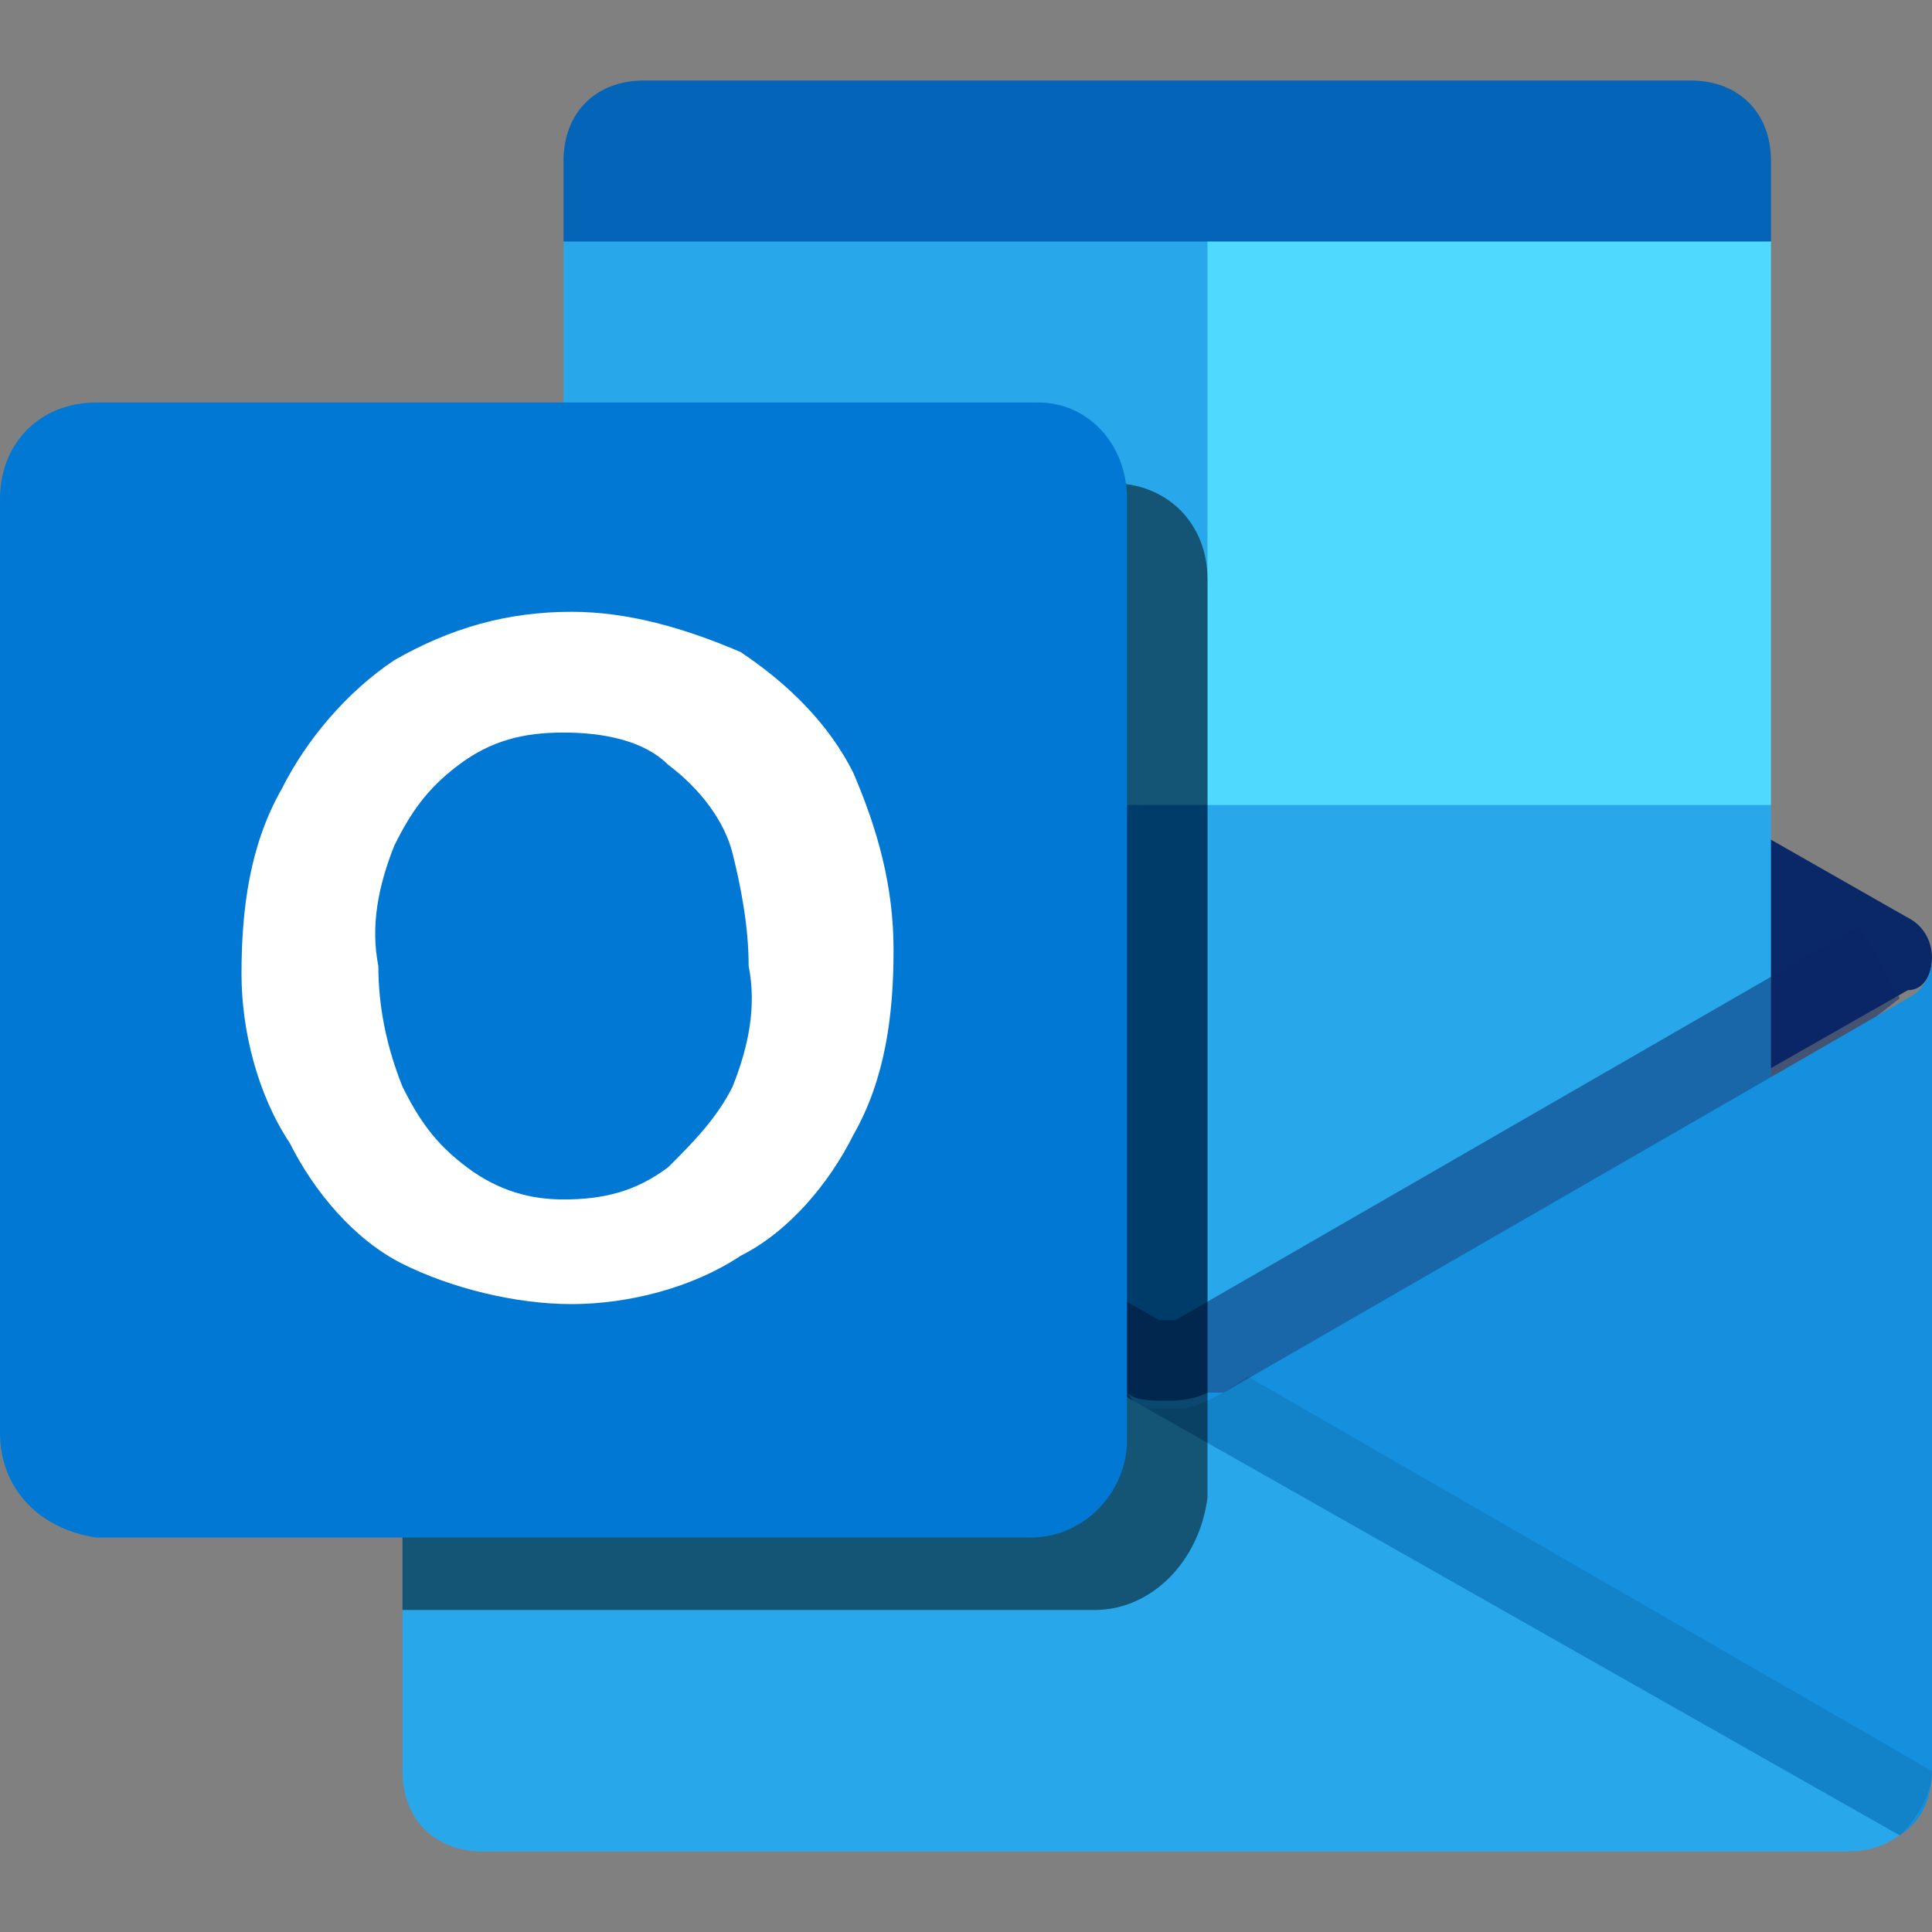 <?xml version="1.0" encoding="utf-8"?>
<!-- Generator: Adobe Illustrator 22.1.0, SVG Export Plug-In . SVG Version: 6.00 Build 0)  -->
<svg version="1.1" id="Layer_1" xmlns="http://www.w3.org/2000/svg" xmlns:xlink="http://www.w3.org/1999/xlink" x="0px" y="0px"
	 viewBox="0 0 24 24" style="enable-background:new 0 0 24 24;" xml:space="preserve">
<rect x="0" y="0" width="24" height="24" fill="#808080" stroke="none"/>
<style type="text/css">
	.st0{fill:none;}
	.st1{fill:#0364B8;}
	.st2{fill:#0A2767;}
	.st3{fill:#28A8EA;}
	.st4{fill:#35B8F1;}
	.st5{fill:#50D9FF;}
	.st6{fill:#0078D4;}
	.st7{opacity:0.5;fill:#0A2767;enable-background:new    ;}
	.st8{fill:#1490DF;}
	.st9{opacity:0.1;enable-background:new    ;}
	.st10{opacity:0.5;enable-background:new    ;}
	.st11{fill:#FFFFFF;}
</style>
<title>Outlook_24x</title>
<g id="Outlook">
	<g id="_24">
		<rect class="st0" width="24" height="24"/>
		<path class="st1" d="M21,1H8C7.4,1,7,1.4,7,2v1l8,2.4L22,3V2C22,1.4,21.6,1,21,1z"/>
		<path class="st2" d="M24,11.9c0-0.2-0.1-0.4-0.3-0.5l0,0l-8.6-4.9c0,0-0.1-0.1-0.1-0.1c-0.3-0.2-0.7-0.2-1.1,0l0,0
			c0,0-0.1,0-0.1,0.1l-8.6,4.9l0,0c-0.3,0.2-0.3,0.5-0.2,0.7c0,0.1,0.1,0.1,0.2,0.2l0,0l8.6,4.9l0.1,0.1l0,0c0.3,0.2,0.7,0.2,1.1,0
			l0.1-0.1l8.6-4.9l0,0C23.9,12.3,24,12.1,24,11.9z"/>
		<polygon class="st3" points="15,3 7,3 7,10 15,18 22,18 22,10 		"/>
		<polyline class="st4" points="23.6,22.8 5.3,12.4 5.3,12.4 		"/>
		<rect x="15" y="3" class="st5" width="7" height="7"/>
		<rect x="7" y="10" class="st6" width="8" height="10"/>
		<path class="st7" d="M14.5,19.5l-9.2-7.1l0.5-0.9l8.6,4.9c0.1,0,0.2,0,0.2,0l8.5-4.9l0.5,0.9L14.5,19.5z"/>
		<polygon class="st8" points="13.9,17.3 13.9,17.3 13.9,17.3 		"/>
		<path class="st8" d="M23.7,12.4L23.7,12.4l-8.5,4.9L15,17.3c-0.2,0.1-0.4,0.1-0.5,0.1c-0.2,0-0.4,0-0.5-0.1l2.8,3.9l6.8,1.6
			c0.3-0.2,0.4-0.5,0.4-0.8V11.9C24,12.1,23.9,12.3,23.7,12.4z"/>
		<path class="st9" d="M24,22L24,22l-8.5-4.9l-0.3,0.2L15,17.4c-0.2,0.1-0.3,0.1-0.5,0.1h-0.1c-0.1,0-0.3,0-0.4-0.1l0,0l4,3.6
			l5.6,1.8C23.8,22.6,24,22.3,24,22z"/>
		<path class="st3" d="M13.9,17.3L7,13.2l0,0l-1.7-0.8l0,0C5.1,12.3,5,12.1,5,11.9V22c0,0.6,0.4,1,1,1h16.8c0.3,0,0.5,0,0.8-0.2
			L13.9,17.3z"/>
		<path class="st10" d="M13.6,20c0.7,0,1.3-0.6,1.4-1.4V7.2C15,6.5,14.5,6,13.8,6H7v4.5l-1.7,1l0,0C5.1,11.5,5,11.7,5,11.9l0,0l0,0
			V20H13.6z"/>
		<path id="Back_Plate" class="st6" d="M1.2,5h11.7C13.5,5,14,5.5,14,6.2v11.7c0,0.6-0.5,1.2-1.2,1.2H1.2C0.5,19,0,18.5,0,17.8V6.2
			C0,5.5,0.5,5,1.2,5z"/>
		<path class="st11" d="M3.5,9.8c0.3-0.6,0.8-1.2,1.4-1.6c0.7-0.4,1.4-0.6,2.2-0.6c0.7,0,1.4,0.2,2.1,0.5c0.6,0.4,1.1,0.9,1.4,1.5
			c0.3,0.7,0.5,1.4,0.5,2.2c0,0.8-0.1,1.6-0.5,2.3c-0.3,0.6-0.8,1.2-1.4,1.5c-0.6,0.4-1.4,0.6-2.1,0.6c-0.7,0-1.5-0.2-2.1-0.5
			c-0.6-0.3-1.1-0.9-1.4-1.5C3.2,13.6,3,12.8,3,12.1C3,11.3,3.1,10.5,3.5,9.8z M5,13.5c0.2,0.4,0.4,0.7,0.8,1
			c0.4,0.3,0.8,0.4,1.2,0.4c0.5,0,0.9-0.1,1.3-0.4c0.3-0.3,0.6-0.6,0.8-1c0.2-0.5,0.3-1,0.2-1.5c0-0.5-0.1-1-0.2-1.4
			c-0.1-0.4-0.4-0.8-0.8-1.1C8,9.2,7.5,9.1,7,9.1c-0.5,0-0.9,0.1-1.3,0.4c-0.4,0.3-0.6,0.6-0.8,1c-0.2,0.5-0.3,1-0.2,1.5
			C4.7,12.5,4.8,13,5,13.5z"/>
	</g>
</g>
</svg>
